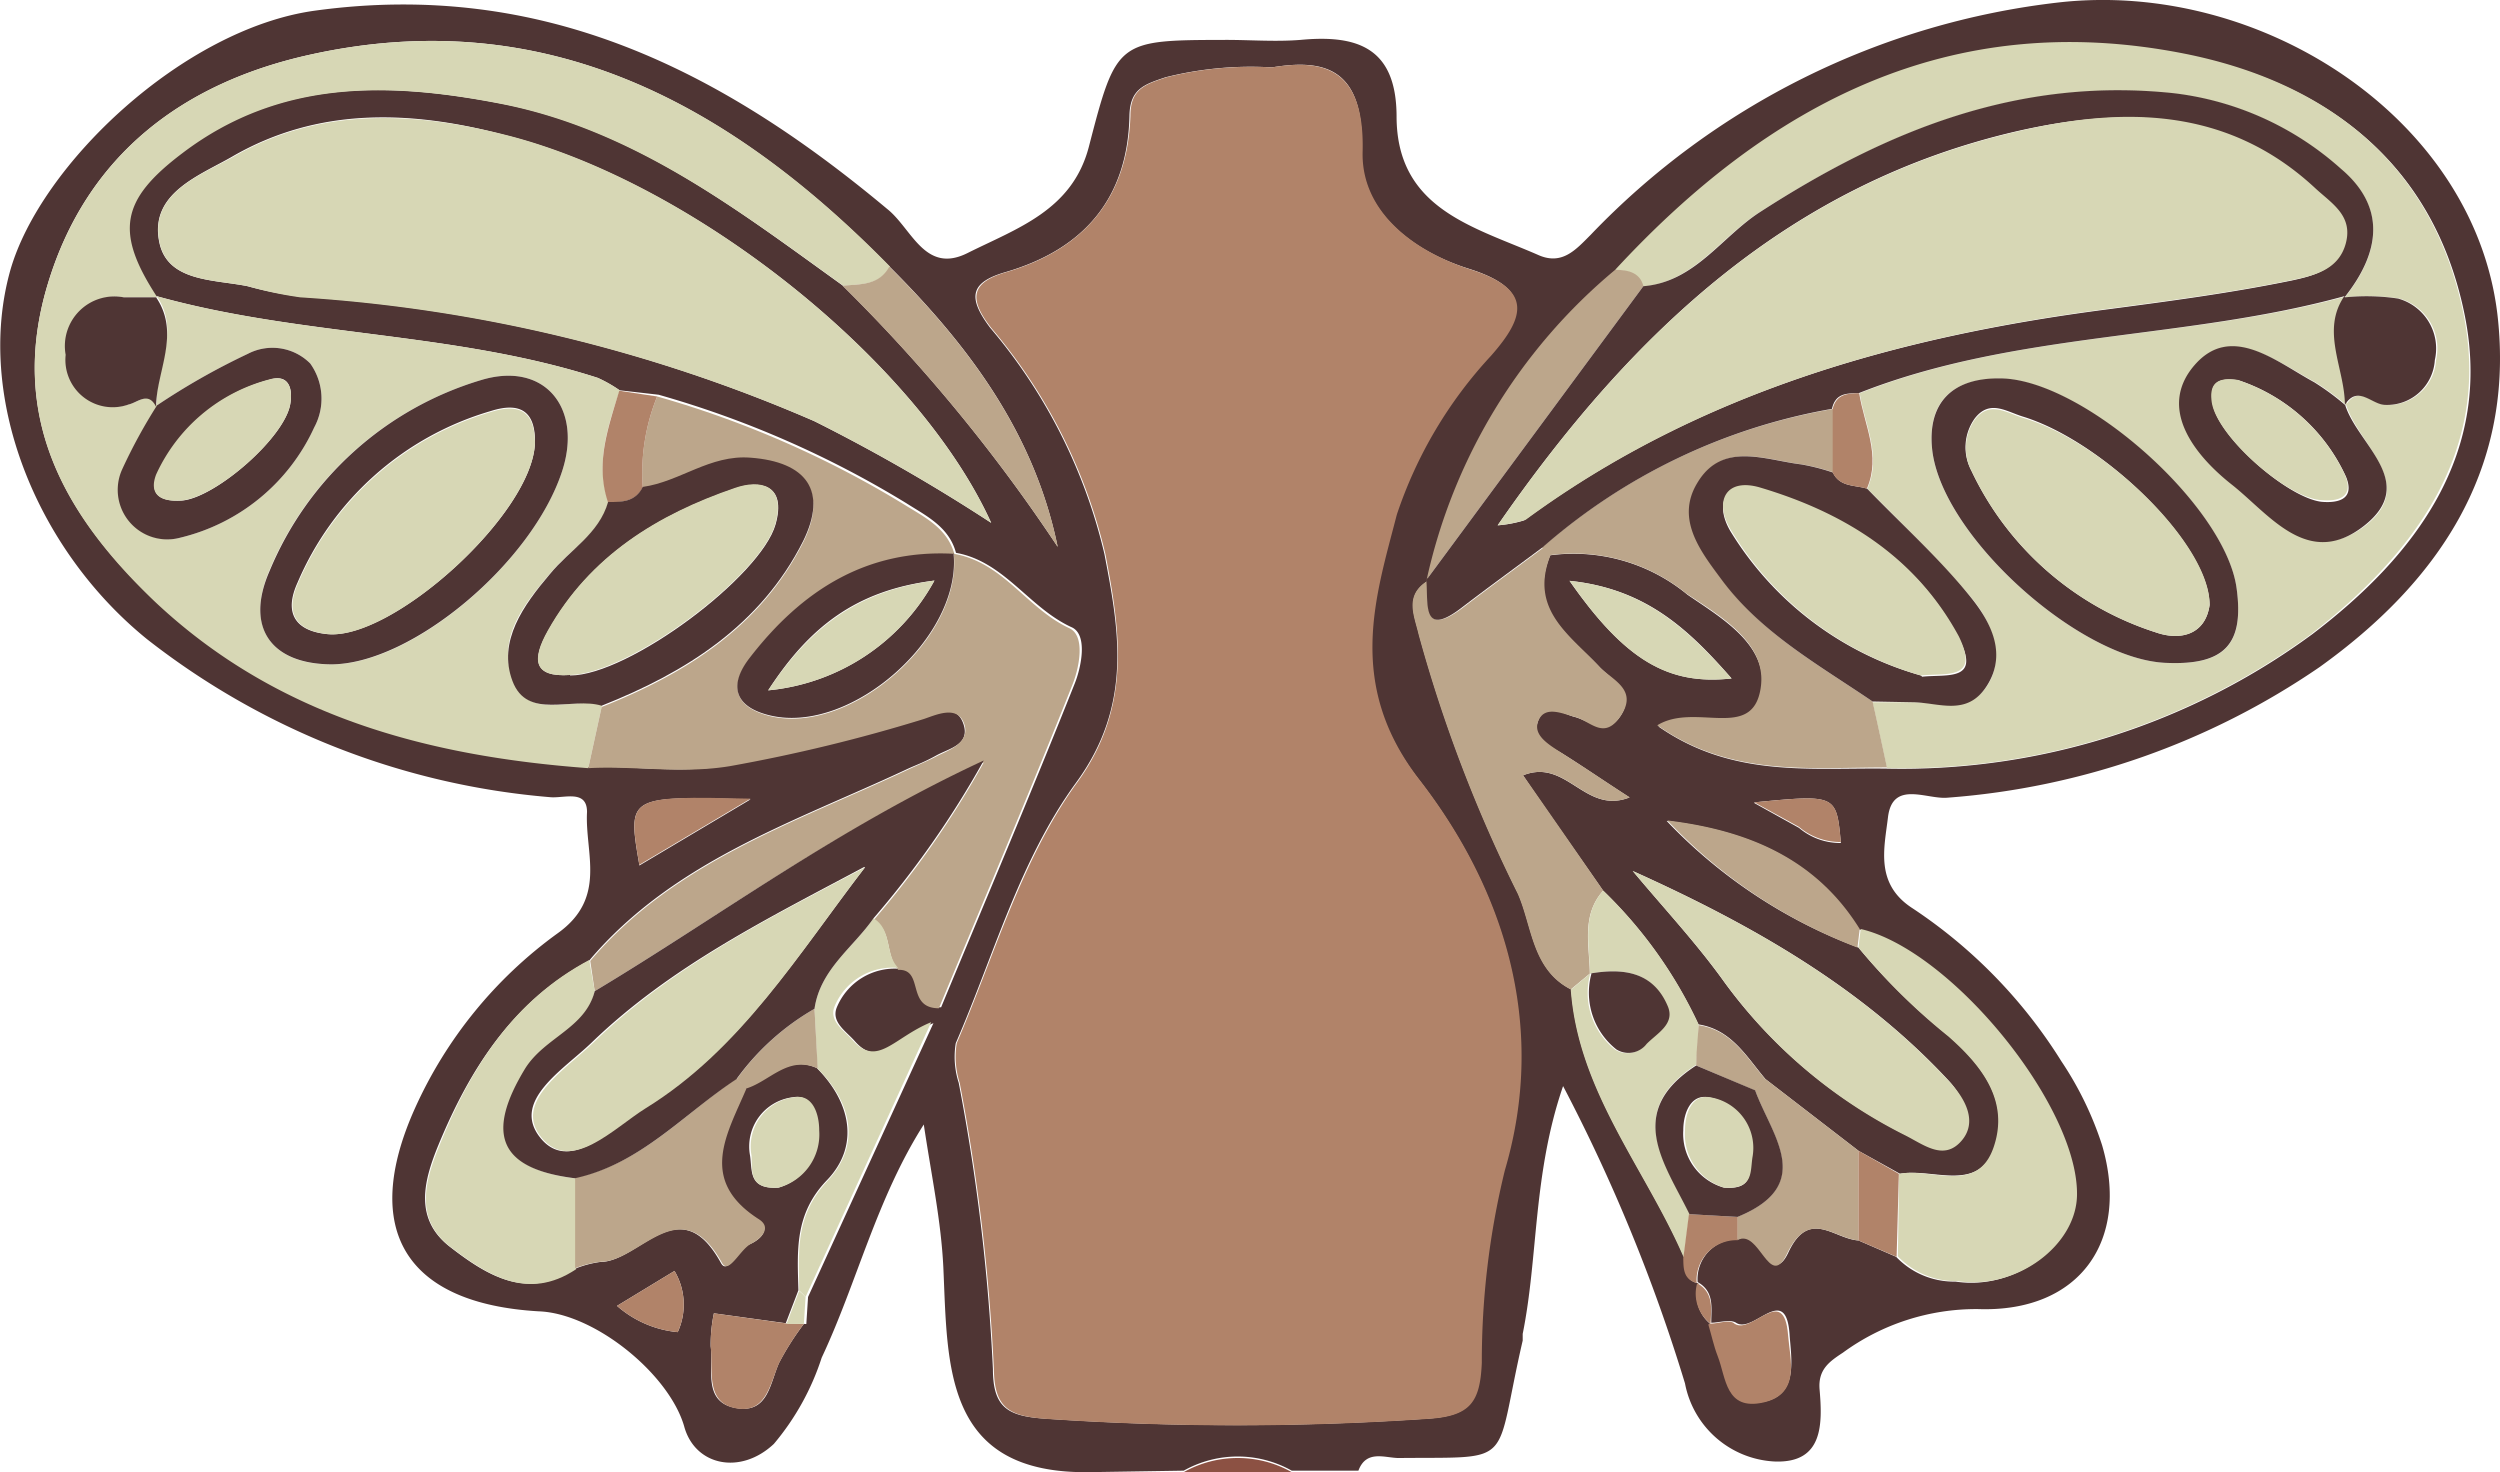 <svg xmlns="http://www.w3.org/2000/svg" viewBox="0 0 100.89 59.41"><g id="Ebene_2" data-name="Ebene 2"><g id="Ebene_1-2" data-name="Ebene 1"><path d="M44,59.41c-5.93.1-5.75-4.28-5.93-8.25-.09-1.89-.48-3.71-.79-5.78-1.91,3-2.69,6.37-4.12,9.41a10.33,10.33,0,0,1-1.93,3.48c-1.35,1.27-3.19.88-3.62-.71C27,55.45,24,53,21.74,52.92c-5.35-.31-7.2-3.27-5-8.18a17.65,17.65,0,0,1,5.77-7.08c2-1.43,1.09-3.23,1.18-4.89,0-.93-.94-.54-1.5-.6A30.45,30.45,0,0,1,5.94,25.8C1.43,22.15-1,16,.41,10.93c1.21-4.29,7-9.77,12.3-10.5,9.18-1.26,16.4,2.41,23.09,8,1,.79,1.52,2.65,3.25,1.78,2-1,4.22-1.72,4.89-4.28,1.12-4.32,1.14-4.31,5.54-4.32,1,0,2,.08,3,0,2.32-.22,3.87.33,3.88,3.08,0,3.75,3.12,4.46,5.74,5.61.95.41,1.5-.23,2.09-.82A31,31,0,0,1,83.07.1c8.27-.94,17,4.81,17.75,12.91.58,6.07-2.48,10.52-7.21,13.91a30.52,30.52,0,0,1-15,5.27c-.84.09-2.24-.73-2.42.8-.15,1.25-.53,2.69,1,3.67a20.25,20.25,0,0,1,6,6.17,13.55,13.55,0,0,1,1.64,3.38c1.14,3.88-.92,6.76-5,6.62a9.11,9.11,0,0,0-5.46,1.76c-.55.36-1,.68-.94,1.47.12,1.4.16,3-1.82,2.92A3.88,3.88,0,0,1,68,55.83a69.13,69.13,0,0,0-4.92-12c-1.22,3.55-1,6.88-1.63,10,0,.08,0,.18,0,.27-1.19,5.13-.21,4.69-5,4.74-.55,0-1.31-.35-1.63.51H52.13a4.45,4.45,0,0,0-4.36,0Zm24.54-7.63A1.53,1.53,0,0,0,69,53.41c.13.43.22.87.38,1.28.34.9.47,2.17,1.84,1.87s1.06-1.76,1-2.71c-.15-2.12-1.46,0-2.16-.47-.24-.15-.7,0-1,0,0-.62.13-1.26-.55-1.64a1.61,1.61,0,0,1,1.65-1.73c.9-.5,1.3,2,2,.56C73,48.74,74,50,75,50.06l1.52.66a3.22,3.22,0,0,0,2.4,1c2.41.37,4.81-1.46,4.83-3.51,0-3.59-5.08-9.85-8.73-10.7-1.78-2.87-4.56-4-7.76-4.38A20.61,20.61,0,0,0,75,38.24a24.78,24.78,0,0,0,3.66,3.58c1.32,1.16,2.47,2.64,1.83,4.49s-2.5.81-3.81,1.06L75,46.44l-3.75-2.89c-.77-.91-1.37-2-2.71-2.21a18.12,18.12,0,0,0-3.85-5.4c-1.06-1.53-2.11-3-3.23-4.65,1.76-.71,2.5,1.6,4.3.89-1-.64-1.82-1.21-2.68-1.75-.53-.33-1.3-.6-1-1.36s1-.26,1.46-.14c.65.17,1.29.84,1.87-.06s-.34-1.42-.85-1.94c-1.21-1.28-2.92-2.3-2-4.52A7.21,7.21,0,0,1,68.1,24c1.33.92,3.25,2,3,3.84-.34,2.13-2.64.54-4.17,1.48,3,2.09,6.16,1.65,9.27,1.7a28,28,0,0,0,17.12-5.43c4.17-3.17,7.31-7.31,6.13-12.95-1.24-6-5.49-9.3-11.32-10.44-9.39-1.83-16.71,2-22.9,8.74A22.54,22.54,0,0,0,57.6,23.46c-.91.59-.51,1.38-.33,2.15a57.49,57.49,0,0,0,4,10.46c.58,1.32.57,3.06,2.14,3.86.3,4.12,3,7.22,4.56,10.81C68,51.17,67.94,51.62,68.49,51.78Zm-36,1.65.07-1.09,5.06-11.05c-1.52.62-2.19,1.84-3.17.73-.35-.4-.95-.76-.74-1.34a2.53,2.53,0,0,1,2.58-1.58c1.06,0,.3,1.59,1.64,1.55,1.79-4.31,3.64-8.66,5.39-13.06.28-.7.53-2-.13-2.28-1.72-.79-2.71-2.65-4.66-3l0,0c-.28-1.05-1.2-1.49-2-2a40.09,40.09,0,0,0-10-4.38L25,15.75a5.51,5.51,0,0,0-.88-.5c-5.8-1.87-12-1.67-17.81-3.3l0,.05c-1.73-2.64-1.47-3.94,1-5.83,3.94-3,8.35-2.86,12.86-2,5.34,1,9.55,4.27,13.82,7.34a66.17,66.17,0,0,1,8.69,10.55c-.94-4.58-3.59-8.12-6.8-11.32C29.46,4.2,22,.1,12.5,2.21c-5.06,1.12-9,4-10.58,9.28s.64,9.28,4.34,12.75c4.9,4.61,11,6.23,17.48,6.71,1.89-.05,3.77.29,5.67-.07A65.51,65.51,0,0,0,37.23,29c.49-.16,1.33-.67,1.64.19s-.55,1-1.09,1.3-.82.38-1.22.57c-4.53,2.12-9.39,3.7-12.78,7.7-3.06,1.63-4.8,4.34-6.08,7.43-.61,1.48-1,3,.46,4.13s3.1,2.18,5.05.88a4.23,4.23,0,0,1,1-.27c1.61,0,3.22-3,4.89.05.27.48.7-.57,1.16-.77s.86-.62.32-1c-2.5-1.59-1.26-3.46-.48-5.31.94-.3,1.68-1.34,2.86-.8,1.39,1.4,1.73,3.16.41,4.53s-1.19,2.86-1.15,4.44l-.51,1.33L28.81,53a6.12,6.12,0,0,0-.13,1.33c.12.92-.33,2.24,1,2.49s1.39-1,1.76-1.82A11,11,0,0,1,32.44,53.43ZM51.33,2.72a14.12,14.12,0,0,0-4.3.4c-.86.29-1.43.47-1.45,1.55-.07,3.31-1.81,5.38-5,6.31-1.41.41-1.56,1-.62,2.25a21.79,21.79,0,0,1,4.61,9.13c.59,3.07,1.15,6.08-1.14,9.22s-3.33,7-4.86,10.52a3.44,3.44,0,0,0,.12,1.6,81.63,81.63,0,0,1,1.38,11.55c0,1.58.63,1.9,2.09,2a113.8,113.8,0,0,0,15.45,0c1.69-.11,2.08-.67,2.15-2.26a32.49,32.49,0,0,1,.93-7.78c1.76-6-.11-11.46-3.45-15.77-3-3.85-1.76-7.39-.91-10.69a17.59,17.59,0,0,1,3.8-6.41c1.42-1.61,1.67-2.7-.87-3.5-2.24-.7-4.37-2.31-4.31-4.73C55.08,2.68,53.38,2.38,51.33,2.72ZM40,21.1C37.05,14.59,28,7.36,20.37,5.45c-3.75-1-7.51-1.15-11,.87-1.31.76-3.33,1.47-2.95,3.42.31,1.64,2.19,1.53,3.57,1.81a15.44,15.44,0,0,0,2.11.42A61.93,61.93,0,0,1,32.87,17,71.88,71.88,0,0,1,40,21.1Zm25.85,14c1.25,1.5,2.59,2.93,3.72,4.51a20.15,20.15,0,0,0,7.32,6.18c.75.39,1.63.87,2.21.22s.18-1.71-.46-2.4C75.12,39.82,70.66,37.3,65.89,35.15ZM63.34,23.44c2.25,3.22,4,4.22,6.54,3.94C68.15,25.4,66.43,23.76,63.34,23.44ZM31.41,47.93A2.22,2.22,0,0,0,33,45.62c0-.7-.25-1.47-1-1.34a2,2,0,0,0-1.73,2.36C30.36,47.26,30.21,48,31.41,47.93Zm-5.61-13,4.49-2.67C25.32,32.12,25.32,32.12,25.8,34.9Zm45-2.52,1.8,1a2.57,2.57,0,0,0,1.69.61C74.11,32.06,74.11,32.06,70.8,32.38ZM27.22,51.29,24.9,52.7a4.34,4.34,0,0,0,2.45,1.06A2.66,2.66,0,0,0,27.22,51.29Z" style="fill:#4f3534"/><path d="M47.77,59.41a4.45,4.45,0,0,1,4.36,0Z" style="fill:#8c5143"/><path d="M51.33,2.72c2.05-.34,3.75,0,3.66,3.41-.06,2.42,2.07,4,4.31,4.73,2.54.8,2.29,1.89.87,3.5a17.59,17.59,0,0,0-3.8,6.41c-.85,3.3-2.07,6.84.91,10.69,3.34,4.31,5.21,9.8,3.45,15.77A32.49,32.49,0,0,0,59.8,55c-.07,1.59-.46,2.15-2.15,2.26a113.8,113.8,0,0,1-15.45,0c-1.46-.11-2.07-.43-2.09-2A81.63,81.63,0,0,0,38.73,43.7a3.44,3.44,0,0,1-.12-1.6c1.53-3.56,2.63-7.45,4.86-10.52s1.73-6.15,1.14-9.22A21.79,21.79,0,0,0,40,13.23c-.94-1.21-.79-1.84.62-2.25,3.15-.93,4.89-3,5-6.31,0-1.08.59-1.26,1.45-1.55A14.12,14.12,0,0,1,51.33,2.72Z" style="fill:#b18369"/><path d="M65.18,10.89C71.37,4.19,78.69.32,88.08,2.15,93.91,3.29,98.16,6.61,99.4,12.59c1.18,5.64-2,9.78-6.13,13A28,28,0,0,1,76.15,31c-.19-.89-.38-1.77-.58-2.66l1.62,0c1,0,2.27.45,3-.66s.21-2.53-.58-3.49c-1.3-1.58-2.82-3-4.25-4.47.58-1.34-.11-2.57-.31-3.85,6.31-2.51,13.2-2.14,19.66-3.92-1,1.47,0,3,0,4.42a10.41,10.41,0,0,0-1.27-.94c-1.55-.84-3.46-2.35-4.85-.68s0,3.61,1.52,4.81,3.15,3.32,5.32,1.67-.25-3.28-.75-4.89c.52-.83,1.09,0,1.63,0a1.93,1.93,0,0,0,2-1.81,2.09,2.09,0,0,0-1.48-2.48A8.54,8.54,0,0,0,94.63,12c1.4-1.77,1.7-3.6-.16-5.17a12.26,12.26,0,0,0-6.76-3.05C81.46,3.12,76.14,5.28,71,8.57c-1.56,1-2.64,2.81-4.72,3C66.15,11,65.67,10.93,65.18,10.89ZM87.39,26.75c2.39.11,3.18-.72,2.87-3-.45-3.35-6.24-8.44-9.56-8.47-2,0-2.9,1-2.73,2.82C78.3,21.57,83.88,26.59,87.39,26.75Z" style="fill:#d7d7b5"/><path d="M23.74,31c-6.5-.48-12.58-2.1-17.48-6.71C2.56,20.77.33,16.78,1.92,11.49S7.44,3.33,12.5,2.21c9.52-2.11,17,2,23.42,8.55-.42.77-1.18.7-1.89.77-4.27-3.07-8.48-6.29-13.82-7.34-4.51-.88-8.92-1-12.86,2C4.88,8.06,4.62,9.36,6.35,12c-.45,0-.9,0-1.34,0a2,2,0,0,0-2.31,2.3,1.91,1.91,0,0,0,2.55,2c.36-.08.79-.54,1.1.1a21.65,21.65,0,0,0-1.41,2.58A2,2,0,0,0,7.27,21.7a8,8,0,0,0,5.41-4.45,2.44,2.44,0,0,0-.16-2.58A2.15,2.15,0,0,0,10,14.28a28,28,0,0,0-3.68,2.09c-.06-1.47,1-3,0-4.42,5.84,1.63,12,1.43,17.81,3.3a5.51,5.51,0,0,1,.88.5c-.48,1.47-1,2.94-.45,4.51-.37,1.29-1.56,1.92-2.35,2.87-1.07,1.26-2.17,2.62-1.51,4.31s2.39.67,3.6,1ZM13.4,26.81c3.23,0,8.07-4.09,9.28-7.78.85-2.57-.71-4.47-3.27-3.69A13.39,13.39,0,0,0,10.88,23C9.86,25.37,11,26.83,13.4,26.81Z" style="fill:#d7d7b5"/><path d="M40,21.1A71.88,71.88,0,0,0,32.87,17,61.93,61.93,0,0,0,12.12,12,15.44,15.44,0,0,1,10,11.55c-1.38-.28-3.26-.17-3.57-1.81-.38-1.95,1.64-2.66,3-3.42,3.47-2,7.23-1.82,11-.87C28,7.36,37.05,14.59,40,21.1Z" style="fill:#d7d7b5"/><path d="M23.74,31l.54-2.47c3.41-1.35,6.42-3.25,8.13-6.64,1-2,.13-3.2-2.12-3.37-1.64-.13-2.85,1-4.35,1.18A8.2,8.2,0,0,1,26.52,16a40.09,40.09,0,0,1,10,4.38c.8.5,1.72.94,2,2-3.56-.2-6.17,1.5-8.25,4.19-.89,1.14-.6,2,.85,2.34,3.28.75,7.72-3.22,7.37-6.56,2,.34,2.94,2.2,4.66,3,.66.3.41,1.58.13,2.28-1.75,4.4-3.6,8.75-5.39,13.06-1.34,0-.58-1.59-1.64-1.55-.54-.58-.22-1.58-1-2a38,38,0,0,0,4.45-6.37C33.74,33.46,29,37,24,40l-.18-1.22c3.39-4,8.25-5.58,12.78-7.7.4-.19.82-.36,1.22-.57s1.36-.52,1.09-1.3-1.15-.35-1.64-.19a65.51,65.51,0,0,1-7.82,1.9C27.51,31.24,25.63,30.9,23.74,31Z" style="fill:#bca68b"/><path d="M63.39,39.93c-1.57-.8-1.56-2.54-2.14-3.86a57.49,57.49,0,0,1-4-10.46c-.18-.77-.58-1.56.33-2.15l0-.05c.09.93-.21,2.39,1.5,1.08,1.06-.81,2.15-1.6,3.22-2.4l.27.32c-.88,2.22.83,3.24,2,4.52.51.52,1.53.9.85,1.94s-1.22.23-1.87.06c-.48-.12-1.19-.47-1.46.14s.45,1,1,1.36c.86.54,1.69,1.11,2.68,1.75-1.8.71-2.54-1.6-4.3-.89,1.12,1.6,2.17,3.12,3.23,4.65-.89,1-.56,2.2-.54,3.35l0,0Z" style="fill:#bca68b"/><path d="M75.57,28.31c.2.89.39,1.77.58,2.66-3.11,0-6.32.39-9.27-1.7,1.53-.94,3.83.65,4.17-1.48.3-1.83-1.62-2.92-3-3.84a7.21,7.21,0,0,0-5.55-1.54l-.27-.32A24,24,0,0,1,74,16.5v2.57a8.42,8.42,0,0,0-1.29-.33c-1.47-.18-3.17-.94-4.19.76-.88,1.48.19,2.8,1,3.91C71.08,25.55,73.41,26.84,75.57,28.31Z" style="fill:#bca68b"/><path d="M76.64,47.37c1.31-.25,3.15.84,3.81-1.06s-.51-3.33-1.83-4.49A24.78,24.78,0,0,1,75,38.24l.09-.75c3.65.85,8.75,7.11,8.73,10.7,0,2.05-2.42,3.88-4.83,3.51a3.22,3.22,0,0,1-2.4-1Z" style="fill:#d7d7b5"/><path d="M65.89,35.15c4.77,2.15,9.23,4.67,12.79,8.51.64.69,1.15,1.63.46,2.4s-1.46.17-2.21-.22a20.15,20.15,0,0,1-7.32-6.18C68.48,38.08,67.14,36.65,65.89,35.15Z" style="fill:#d7d7b5"/><path d="M23.78,38.74,24,40c-.34,1.54-2,1.89-2.75,3.12-1.63,2.66-1.07,4.06,2,4.44,0,1.22,0,2.44,0,3.66-1.95,1.3-3.57.24-5.05-.88s-1.07-2.65-.46-4.13C19,43.08,20.72,40.37,23.78,38.74Z" style="fill:#d7d7b5"/><path d="M23.21,51.18c0-1.22,0-2.44,0-3.66,2.65-.54,4.39-2.57,6.52-4l.41.37c-.78,1.85-2,3.72.48,5.31.54.34.11.78-.32,1s-.89,1.25-1.16.77c-1.67-3-3.28-.07-4.89-.05A4.23,4.23,0,0,0,23.21,51.18Z" style="fill:#bca68b"/><path d="M64.16,39.29c0-1.15-.35-2.35.54-3.35a18.12,18.12,0,0,1,3.85,5.4c0,.54-.07,1.09-.1,1.63-2.91,1.87-1.25,3.94-.27,6-.08.59-.15,1.19-.23,1.78-1.55-3.59-4.26-6.69-4.56-10.81l.79-.66a2.92,2.92,0,0,0,1,3.08.92.92,0,0,0,1.22-.22c.42-.43,1.15-.8.86-1.51C66.72,39.2,65.49,39.06,64.16,39.29Z" style="fill:#d7d7b5"/><path d="M35.25,37.06c.77.46.45,1.46,1,2a2.53,2.53,0,0,0-2.58,1.58c-.21.58.39.94.74,1.34,1,1.11,1.65-.11,3.17-.73L32.51,52.34a3.19,3.19,0,0,0-.26-.26c0-1.57-.19-3,1.15-4.43s1-3.13-.41-4.53l-.12-2.41C33.1,39.12,34.42,38.25,35.25,37.06Z" style="fill:#d7d7b5"/><path d="M65.18,10.89c.49,0,1,.09,1.14.66L57.56,23.41l0,.05A22.54,22.54,0,0,1,65.18,10.89Z" style="fill:#bca68b"/><path d="M34,11.53c.71-.07,1.47,0,1.89-.77,3.21,3.2,5.86,6.74,6.8,11.32A66.17,66.17,0,0,0,34,11.53Z" style="fill:#bca68b"/><path d="M75,50.06c-1-.08-2-1.32-2.89.55-.71,1.48-1.11-1.06-2-.56,0-.31,0-.63,0-.94,3.18-1.3,1.37-3.29.71-5.12l.43-.44L75,46.44C75,47.65,75,48.85,75,50.06Z" style="fill:#bca68b"/><path d="M75.05,37.49l-.09.75a20.61,20.61,0,0,1-7.67-5.13C70.49,33.5,73.27,34.62,75.05,37.49Z" style="fill:#bca68b"/><path d="M63.34,23.44c3.09.32,4.81,2,6.54,3.94C67.31,27.66,65.59,26.66,63.34,23.44Z" style="fill:#d7d7b5"/><path d="M32.44,53.43a11,11,0,0,0-1,1.58c-.37.86-.53,2.06-1.76,1.82s-.89-1.57-1-2.49A6.12,6.12,0,0,1,28.81,53l2.93.41Z" style="fill:#b18369"/><path d="M69,53.42c.35,0,.81-.19,1,0,.7.46,2-1.65,2.16.47.07.95.53,2.37-1,2.71s-1.5-1-1.84-1.87c-.16-.41-.25-.85-.38-1.28Z" style="fill:#b18369"/><path d="M31.41,47.93c-1.2.07-1.05-.67-1.08-1.29a2,2,0,0,1,1.73-2.36c.72-.13,1,.64,1,1.34A2.22,2.22,0,0,1,31.41,47.93Z" style="fill:#d7d7b5"/><path d="M25.8,34.9c-.48-2.78-.48-2.78,4.49-2.67Z" style="fill:#b18369"/><path d="M26.52,16a8.2,8.2,0,0,0-.58,3.67c-.3.59-.85.59-1.4.61-.53-1.57,0-3,.45-4.51Z" style="fill:#b18369"/><path d="M75,50.06c0-1.21,0-2.41,0-3.62l1.63.93-.09,3.35Z" style="fill:#b18369"/><path d="M32.87,40.71,33,43.12c-1.18-.54-1.92.5-2.86.8l-.41-.37A10.07,10.07,0,0,1,32.87,40.71Z" style="fill:#bca68b"/><path d="M70.8,32.38c3.31-.32,3.31-.32,3.49,1.6a2.57,2.57,0,0,1-1.69-.61Z" style="fill:#b18369"/><path d="M27.22,51.29a2.66,2.66,0,0,1,.13,2.47A4.34,4.34,0,0,1,24.9,52.7Z" style="fill:#b18369"/><path d="M68.45,43c0-.54.07-1.09.1-1.63,1.34.2,1.94,1.3,2.71,2.21l-.43.43Z" style="fill:#bca68b"/><path d="M70.12,49.11c0,.31,0,.63,0,.94a1.61,1.61,0,0,0-1.65,1.73h0c-.55-.16-.53-.61-.54-1,.08-.59.15-1.19.23-1.78Z" style="fill:#b18369"/><path d="M68.48,51.78c.68.38.58,1,.55,1.64h0a1.53,1.53,0,0,1-.54-1.63Z" style="fill:#b18369"/><path d="M32.44,53.43h-.7l.51-1.33a2,2,0,0,1,.26.25Z" style="fill:#d7d7b5"/><path d="M57.56,23.41l8.76-11.86c2.08-.17,3.16-2,4.72-3,5.1-3.29,10.42-5.45,16.67-4.79a12.26,12.26,0,0,1,6.76,3.05c1.86,1.57,1.56,3.4.16,5.17l.06-.05C88.23,13.73,81.34,13.36,75,15.87c-.48,0-.93,0-1.07.63a24,24,0,0,0-11.68,5.59c-1.07.8-2.16,1.59-3.22,2.4C57.35,25.8,57.65,24.34,57.56,23.41Zm2.88-2.21A4.9,4.9,0,0,0,61.51,21c7-5.14,15-7.4,23.5-8.51,2.5-.33,5-.66,7.48-1.17.78-.17,1.84-.41,2.11-1.48S94,8.21,93.37,7.6c-3.51-3.25-7.74-3.27-12-2.3C72.29,7.41,65.92,13.29,60.44,21.2Z" style="fill:#4f3534"/><path d="M87.39,26.75c-3.51-.16-9.09-5.18-9.42-8.66-.17-1.79.77-2.84,2.73-2.82,3.32,0,9.11,5.12,9.56,8.47C90.57,26,89.78,26.86,87.39,26.75Zm1.78-2.33c0-2.41-4.25-6.6-7.54-7.61-.68-.21-1.34-.7-1.94.08A2,2,0,0,0,79.56,19,12.41,12.41,0,0,0,87,25.52C88,25.87,89,25.61,89.17,24.42Z" style="fill:#4f3534"/><path d="M75.57,28.31c-2.16-1.47-4.49-2.76-6.08-4.9-.82-1.11-1.89-2.43-1-3.91,1-1.7,2.72-.94,4.19-.76a8.42,8.42,0,0,1,1.29.33c.28.59.89.5,1.38.65,1.43,1.48,3,2.89,4.25,4.47.79,1,1.38,2.24.58,3.49s-1.93.67-3,.66Zm2-1c1-.11,2.4.21,1.48-1.55-1.7-3.26-4.6-5-8-6-1.39-.42-1.9.53-1.21,1.69A13.2,13.2,0,0,0,77.52,27.26Z" style="fill:#4f3534"/><path d="M94.64,16.34c.5,1.61,3,3.14.75,4.89s-3.8-.47-5.32-1.67-3-3.08-1.52-4.81,3.3-.16,4.85.68a10.41,10.41,0,0,1,1.27.94Zm-4.35-1c-.9-.13-1.11.23-1,.91.15,1.32,3,3.83,4.39,4,.81.07,1.33-.18,1-1A7.29,7.29,0,0,0,90.29,15.33Z" style="fill:#4f3534"/><path d="M94.63,12a8.54,8.54,0,0,1,2.15.05,2.09,2.09,0,0,1,1.48,2.48,1.93,1.93,0,0,1-2,1.81c-.54,0-1.11-.83-1.63,0l0,0c0-1.47-1-3,0-4.42Z" style="fill:#4f3534"/><path d="M75.34,19.72c-.49-.15-1.1-.06-1.38-.65V16.5c.14-.59.59-.63,1.07-.63C75.23,17.15,75.92,18.38,75.34,19.72Z" style="fill:#b18369"/><path d="M13.4,26.81c-2.41,0-3.54-1.44-2.52-3.77a13.39,13.39,0,0,1,8.53-7.7c2.56-.78,4.12,1.12,3.27,3.69C21.47,22.72,16.63,26.78,13.4,26.81Zm8.19-9c0-.94-.35-1.68-1.79-1.22A12.19,12.19,0,0,0,12,23.53c-.54,1.2-.1,1.93,1.2,2.06C15.83,25.85,21.52,20.73,21.59,17.85Z" style="fill:#4f3534"/><path d="M24.54,20.26c.55,0,1.1,0,1.4-.61,1.5-.21,2.71-1.31,4.35-1.18,2.25.17,3.13,1.33,2.12,3.37-1.71,3.39-4.72,5.29-8.13,6.64-1.21-.37-3,.6-3.6-1s.44-3.05,1.51-4.31C23,22.18,24.17,21.55,24.54,20.26Zm-1.53,7c2.36,0,7.7-4,8.29-6.1.45-1.6-.61-1.8-1.63-1.45-3.13,1.07-5.86,2.73-7.55,5.75C21.46,26.62,21.52,27.34,23,27.24Z" style="fill:#4f3534"/><path d="M6.32,16.37A28,28,0,0,1,10,14.28a2.15,2.15,0,0,1,2.52.39,2.44,2.44,0,0,1,.16,2.58A8,8,0,0,1,7.27,21.7a2,2,0,0,1-2.33-2.78,21.65,21.65,0,0,1,1.41-2.58Zm5.4-.1c.1-.64-.1-1.18-.83-.95a6.94,6.94,0,0,0-4.54,3.83c-.34.77.08,1.11,1,1.05C8.69,20.09,11.53,17.63,11.72,16.27Z" style="fill:#4f3534"/><path d="M6.3,12c1,1.47,0,3,0,4.42l0,0c-.31-.64-.74-.18-1.1-.1a1.91,1.91,0,0,1-2.55-2A2,2,0,0,1,5,12c.44,0,.89,0,1.34,0Z" style="fill:#4f3534"/><path d="M32.87,40.71a10.07,10.07,0,0,0-3.15,2.84c-2.13,1.4-3.87,3.43-6.52,4-3.06-.38-3.62-1.78-2-4.44C22,41.85,23.62,41.5,24,40,29,37,33.74,33.46,39.7,30.69a38,38,0,0,1-4.45,6.37C34.42,38.25,33.1,39.12,32.87,40.71Zm2-5.72c-3.89,2.08-7.8,4-11,7.09-1.13,1.09-3.25,2.35-2.07,3.83s2.91-.39,4.19-1.19C29.89,42.34,32.22,38.49,34.91,35Z" style="fill:#4f3534"/><path d="M38.48,22.32c.35,3.34-4.09,7.31-7.37,6.56-1.45-.33-1.74-1.2-.85-2.34,2.08-2.69,4.69-4.39,8.25-4.19ZM31,27.86a8.57,8.57,0,0,0,6.71-4.43C34.54,23.82,32.65,25.31,31,27.86Z" style="fill:#4f3534"/><path d="M70.12,49.11,68.18,49c-1-2.05-2.64-4.12.27-6l2.38,1C71.49,45.82,73.3,47.81,70.12,49.11Zm-.54-1.18c1.22.09,1-.66,1.08-1.27a2.07,2.07,0,0,0-1.73-2.38c-.7-.12-1,.64-1,1.34A2.25,2.25,0,0,0,69.58,47.93Z" style="fill:#4f3534"/><path d="M64.16,39.29c1.33-.23,2.56-.09,3.15,1.33.29.71-.44,1.08-.86,1.51a.92.92,0,0,1-1.22.22,2.92,2.92,0,0,1-1-3.08Z" style="fill:#4f3534"/><path d="M60.44,21.2c5.48-7.91,11.85-13.79,21-15.9,4.23-1,8.46-1,12,2.3.66.61,1.52,1.1,1.23,2.21s-1.33,1.31-2.11,1.48c-2.47.51-5,.84-7.48,1.17-8.46,1.11-16.5,3.37-23.5,8.51A4.9,4.9,0,0,1,60.44,21.2Z" style="fill:#d7d7b5"/><path d="M89.17,24.42C89,25.61,88,25.87,87,25.52A12.41,12.41,0,0,1,79.56,19a2,2,0,0,1,.13-2.06c.6-.78,1.26-.29,1.94-.08C84.92,17.82,89.21,22,89.17,24.42Z" style="fill:#d7d7b5"/><path d="M77.52,27.26a13.2,13.2,0,0,1-7.68-5.89c-.69-1.16-.18-2.11,1.21-1.69,3.35,1,6.25,2.77,8,6C79.92,27.47,78.53,27.15,77.52,27.26Z" style="fill:#d7d7b5"/><path d="M90.29,15.33a7.29,7.29,0,0,1,4.35,3.85c.34.83-.18,1.08-1,1-1.4-.12-4.24-2.63-4.39-4C89.18,15.56,89.39,15.2,90.29,15.33Z" style="fill:#d7d7b5"/><path d="M21.59,17.85c-.07,2.88-5.76,8-8.36,7.74-1.3-.13-1.74-.86-1.2-2.06a12.19,12.19,0,0,1,7.77-6.9C21.24,16.17,21.57,16.91,21.59,17.85Z" style="fill:#d7d7b5"/><path d="M23,27.24c-1.49.1-1.55-.62-.89-1.8,1.69-3,4.42-4.68,7.55-5.75,1-.35,2.08-.15,1.63,1.45C30.71,23.24,25.37,27.21,23,27.24Z" style="fill:#d7d7b5"/><path d="M11.72,16.27c-.19,1.36-3,3.82-4.42,3.93-.87.06-1.29-.28-1-1.05a6.94,6.94,0,0,1,4.54-3.83C11.62,15.09,11.82,15.63,11.72,16.27Z" style="fill:#d7d7b5"/><path d="M34.91,35c-2.69,3.5-5,7.35-8.86,9.73-1.28.8-3,2.63-4.19,1.19s.94-2.74,2.07-3.83C27.11,39,31,37.07,34.91,35Z" style="fill:#d7d7b5"/><path d="M31,27.86c1.7-2.55,3.59-4,6.71-4.43A8.57,8.57,0,0,1,31,27.86Z" style="fill:#d7d7b5"/><path d="M69.58,47.93A2.25,2.25,0,0,1,68,45.62c0-.7.28-1.46,1-1.34a2.07,2.07,0,0,1,1.73,2.38C70.62,47.27,70.8,48,69.58,47.93Z" style="fill:#d7d7b5"/></g></g></svg>
